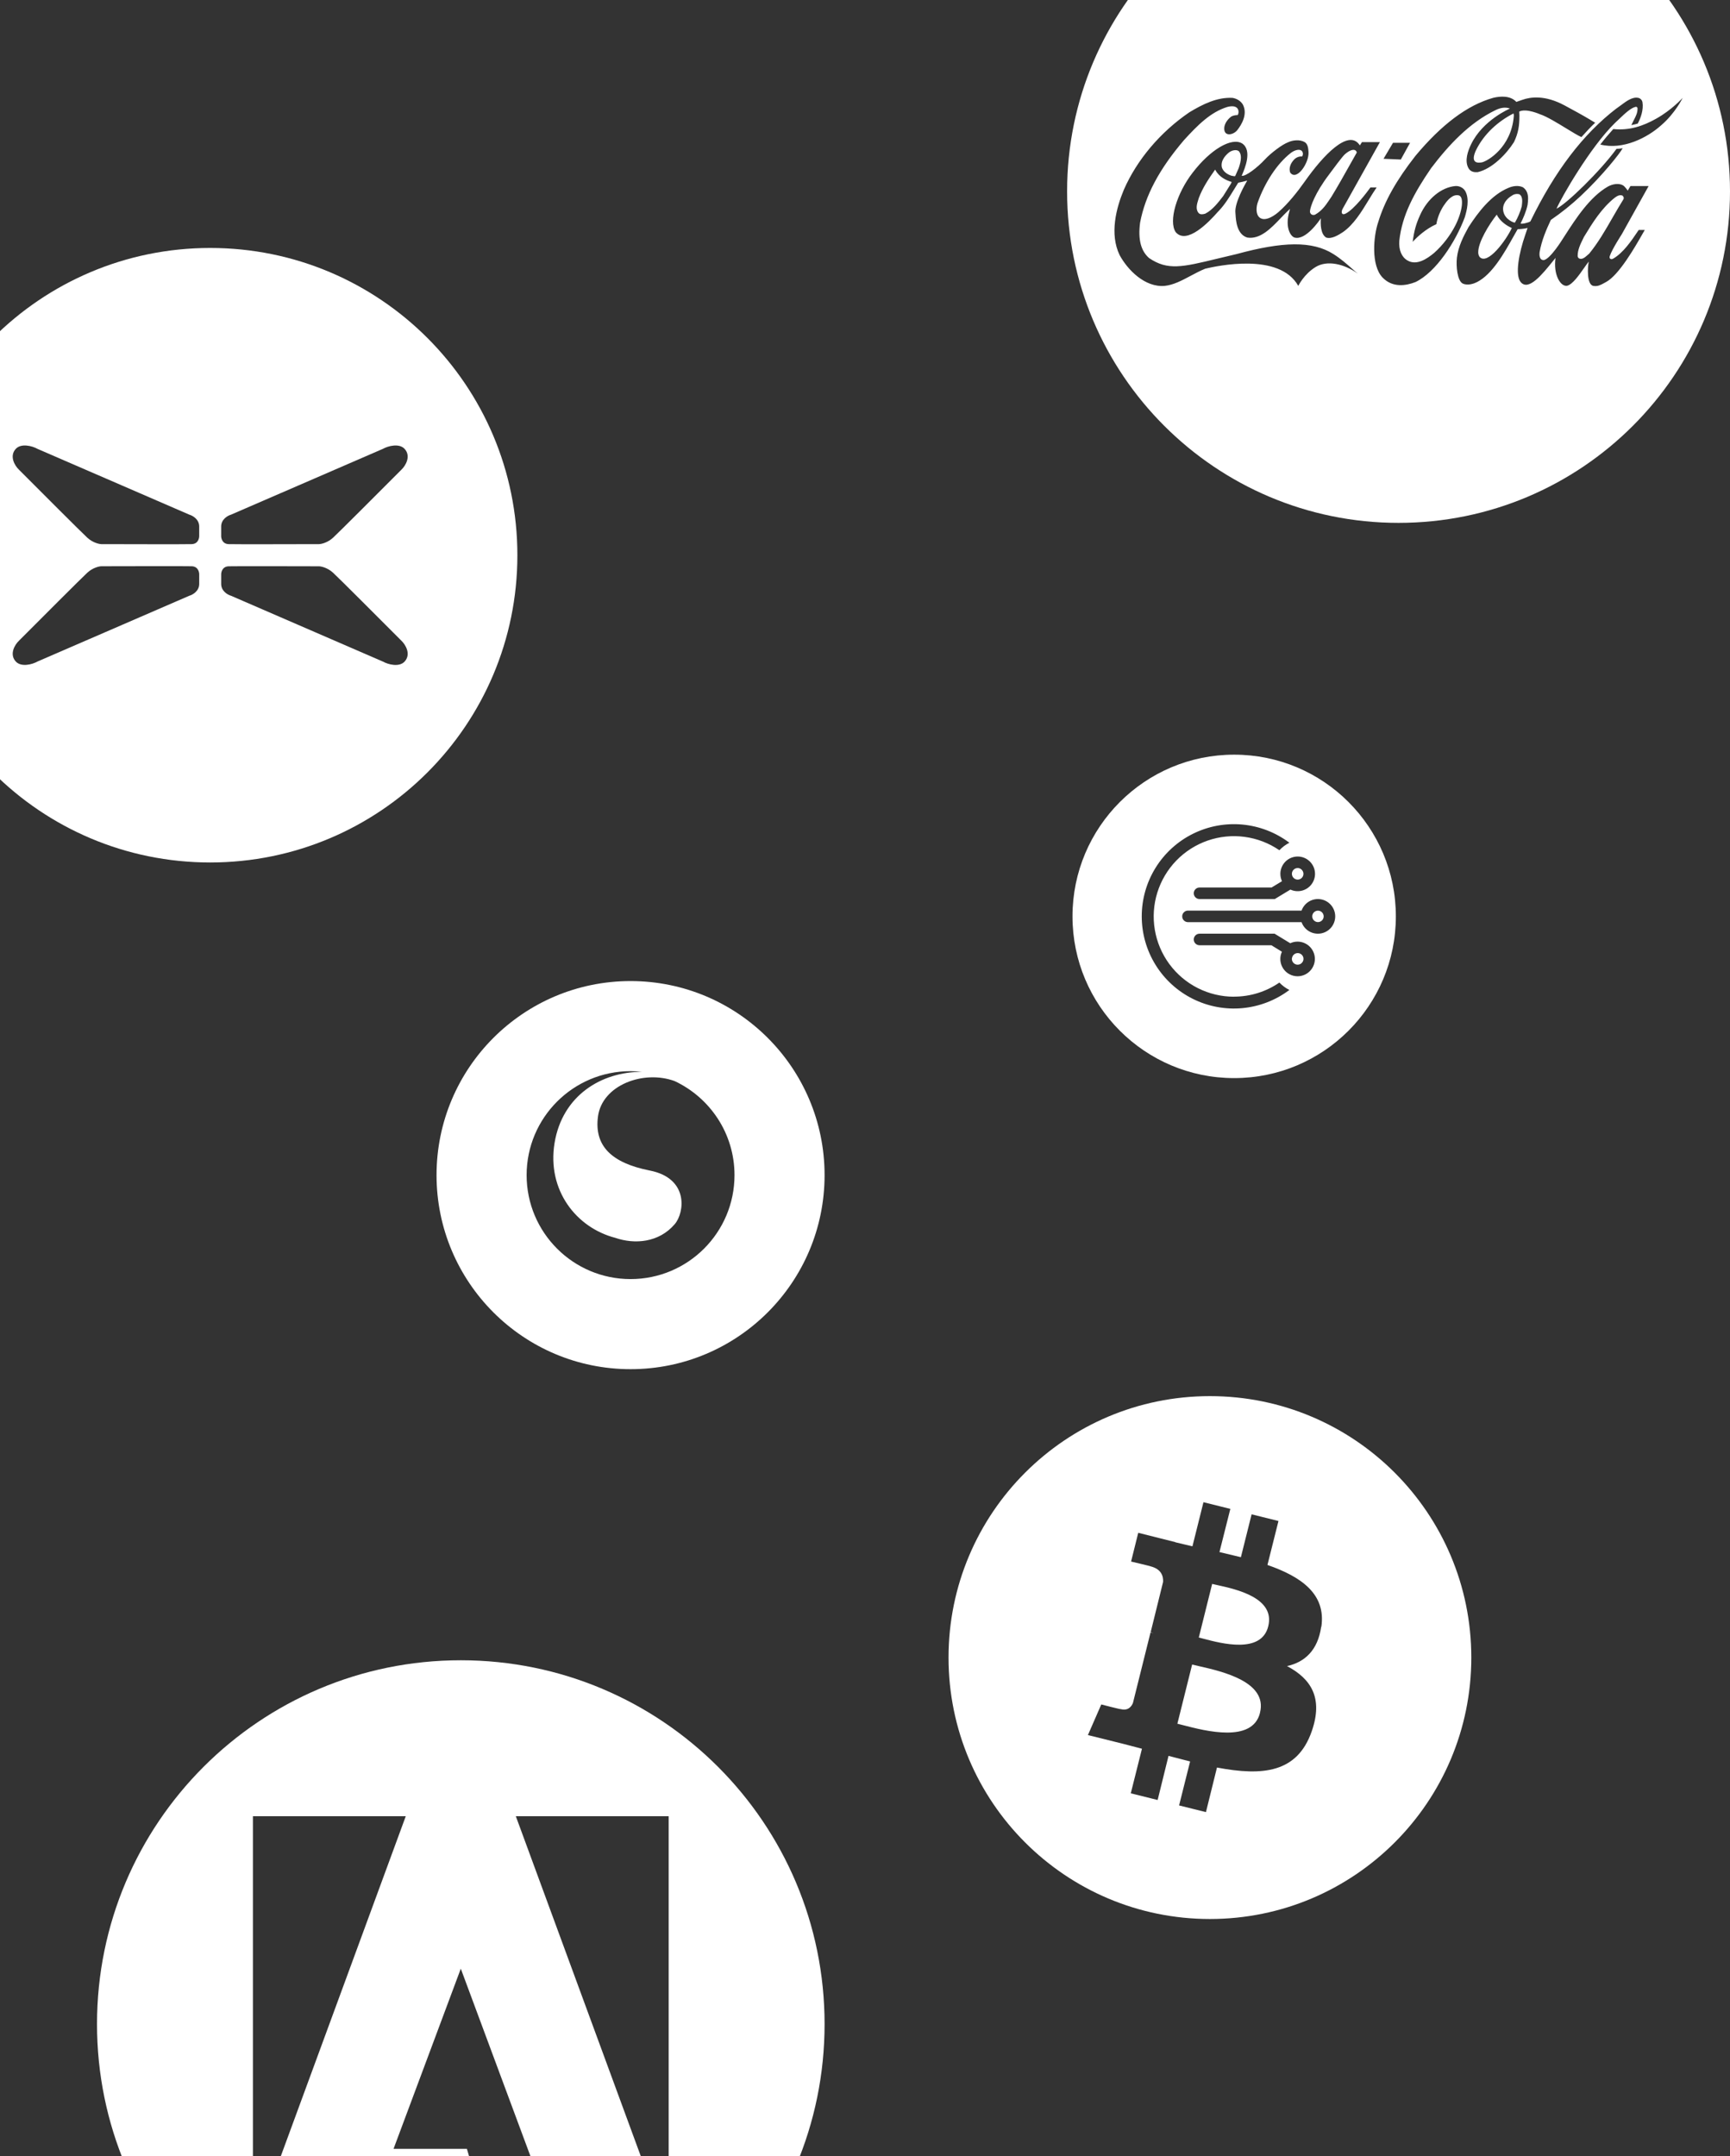 <svg width="321" height="400" viewBox="0 0 321 400" fill="none" xmlns="http://www.w3.org/2000/svg">
<rect x="0" y="0" width="321" height="400" fill="#333333" stroke="none"/>
<path fill-rule="evenodd" clip-rule="evenodd" d="M85.5 308C48.221 308 18 338.221 18 375.5C18 412.779 48.221 443 85.5 443C122.779 443 153 412.779 153 375.5C153 338.221 122.779 308 85.5 308ZM46.929 336.929H75.291L46.929 414.072V336.929ZM124.072 336.929H95.709L124.072 414.072V336.929ZM73.02 398.643L85.5 365.214L103.65 414.067H91.172L86.635 398.643H73.02Z" fill="white"/>
<path fill-rule="evenodd" clip-rule="evenodd" d="M259.5 -26C225.534 -26 198 1.534 198 35.5C198 69.466 225.534 97 259.5 97C293.466 97 321 69.466 321 35.5C321 1.534 293.466 -26 259.5 -26ZM294.548 47.337L294.876 47.053C296.543 45.017 297.876 42.695 299.163 40.451C299.254 40.293 299.346 40.135 299.438 39.976C300.01 38.988 300.597 37.975 301.208 37.002C301.25 36.923 301.277 36.837 301.289 36.748C301.289 36.57 301.157 36.387 301.043 36.284C300.553 36.084 300.09 36.339 299.659 36.644C297.158 38.608 295.44 41.426 293.968 43.842L293.894 43.963L293.762 44.239L293.756 44.252C293.24 45.298 292.708 46.375 292.734 47.534C292.763 47.697 292.873 47.903 293.033 47.96C293.598 48.174 294.07 47.758 294.524 47.358L294.548 47.337ZM278.943 39.23C279.274 40.791 280.994 41.36 281.091 41.294C281.631 40.374 282.07 39.342 282.356 38.292L282.363 38.226L282.369 38.175C282.405 37.896 282.444 37.593 282.444 37.297C282.444 36.787 282.334 36.31 281.932 36.047C281.693 35.977 281.44 35.963 281.194 36.008C280.949 36.053 280.717 36.154 280.518 36.304C279.604 36.833 278.662 37.883 278.943 39.23ZM274.286 46.812C274.28 47.108 274.363 47.4 274.526 47.648C275.989 49.316 279.492 44.527 280.515 42.294C279.692 41.942 278.328 41.112 277.728 39.816H277.724C276.287 41.628 274.253 44.953 274.286 46.812ZM298.691 47.51C298.513 48.031 298.99 48.204 299.33 47.978C301.212 46.893 302.721 44.65 303.921 42.868C303.967 42.799 304.013 42.73 304.059 42.663H305.186C305.072 42.852 304.91 43.135 304.709 43.488C303.395 45.789 300.399 51.036 298.003 52.318C297.895 52.375 297.789 52.434 297.683 52.492C297.041 52.847 296.442 53.178 295.677 53.041C294.379 52.878 294.566 49.438 294.803 48.538C294.586 48.764 294.273 49.211 293.904 49.739C293.018 51.007 291.805 52.743 290.797 53.01C289.554 53.249 288.177 50.934 288.627 47.846C288.484 48.021 288.339 48.202 288.19 48.386C286.155 50.911 283.603 54.076 282.156 52.318C281.069 50.985 281.853 46.899 283.004 43.585C283.004 43.585 283.391 42.447 283.434 42.307C283.419 42.296 283.415 42.296 283.404 42.296C282.769 42.458 281.96 42.503 281.684 42.518C281.635 42.521 281.602 42.523 281.592 42.524C281.335 42.966 281.067 43.444 280.786 43.945C279.079 46.988 276.909 50.857 274.08 52.32C273.594 52.566 272.36 53.076 271.378 52.584C270.423 52.054 270.144 49.447 270.328 47.8C270.588 45.696 271.53 43.859 272.474 42.146C274.227 39.447 276.661 36.17 279.916 34.843C280.643 34.523 281.721 34.323 282.591 34.749C283.338 35.28 283.535 36.047 283.535 36.862C283.535 37.239 283.489 37.628 283.441 38.008C283.158 39.333 282.591 40.556 282.141 41.463C282.358 41.606 283.634 41.312 283.964 41.066C288.515 31.729 293.725 24.891 299.892 20.147L299.941 20.118C300.197 19.946 300.464 19.746 300.739 19.54C301.751 18.781 302.868 17.944 303.945 18.146C304.152 18.184 304.341 18.286 304.488 18.438C304.634 18.589 304.73 18.781 304.762 18.989C304.984 20.342 304.435 21.908 303.885 22.921C303.411 23.075 302.693 23.206 302.693 23.206L303.202 22.183C303.563 21.482 303.879 20.865 303.839 20.035C303.734 19.815 303.611 19.804 303.514 19.815C302.614 19.995 301.458 21.094 300.34 22.165L299.62 22.846C295.034 27.345 289.644 36.748 288.809 38.718C290.691 37.817 296.903 31.777 299.938 27.619C300.56 27.599 301.087 27.496 301.087 27.496C300.6 28.432 297.274 32.627 293.329 36.33C291.59 37.961 289.728 39.455 287.759 40.8C286.896 42.63 286.039 44.646 285.673 46.768C285.629 47.06 285.532 48.321 286.485 48.246C287.704 47.98 289.905 44.411 289.905 44.411C290.065 44.166 290.228 43.913 290.394 43.654C292.412 40.528 294.986 36.54 298.339 34.613C299.174 34.149 300.384 33.907 301.21 34.419C301.401 34.542 301.869 35.111 302.023 35.366C302.023 35.366 302.368 34.771 302.528 34.511H305.904L300.905 43.482C300.905 43.482 299.137 46.183 298.691 47.51ZM259.919 29.594L256.711 29.458L258.468 26.497H261.631L259.919 29.594ZM299.341 23.942C302.368 24.248 304.867 23.376 307.279 22.031C310.222 20.393 312.214 18.159 312.214 18.159C312.214 18.159 310.852 21.01 308.195 23.272C305.684 25.517 301.182 27.874 296.934 26.813C297.687 25.829 298.502 24.871 299.341 23.942ZM275.005 30.11C276.112 29.844 280.377 27.307 280.878 21.645C280.9 21.436 280.9 21.285 280.834 21.047C278.071 22.44 275.301 24.825 273.794 28.026C272.771 30.402 274.332 30.242 275.005 30.11ZM270.054 34.511C270.866 34.465 271.629 34.903 271.949 35.583C272.657 37.042 272.2 38.955 271.789 40.308C270.089 44.863 266.458 50.482 262.658 52.318C260.906 53.01 258.422 53.427 256.55 51.505C254.347 49.241 254.839 43.765 255.74 41.169C256.91 37.316 259.107 33.413 262.647 28.898C267.464 23.13 272.233 19.508 277.071 18.146C278.416 17.823 280.243 17.709 281.357 18.904C281.357 18.904 281.895 18.724 282.486 18.515C283.986 17.983 286.657 17.599 290.276 19.541L290.437 19.627C291.979 20.46 293.543 21.304 295.025 22.192L295.98 22.769C295.319 23.384 294.146 24.617 293.43 25.431C292.837 25.178 291.804 24.547 290.65 23.841C288.952 22.803 286.991 21.605 285.778 21.21C285.778 21.21 283.169 20.035 281.895 20.698C281.915 20.924 281.926 21.227 281.926 21.456C281.926 23.329 281.73 24.665 280.917 26.358C279.509 28.594 276.841 31.331 274.177 31.937C273.597 31.975 272.878 31.918 272.474 31.197C271.699 29.816 272.384 27.968 272.938 26.815C275.11 22.258 280.173 20.138 280.173 20.138C279.38 19.837 278.46 19.949 277.471 20.441C272.613 22.8 268.813 26.89 265.54 31.197C262.366 35.838 260.15 39.91 259.636 44.694C259.52 46.379 260.069 47.686 261.143 48.312C262.85 49.333 264.8 48.006 266.118 46.908C267.724 45.461 269.054 43.734 270.045 41.812C271.348 39.238 271.69 36.578 270.711 36.255C269.59 35.944 268.593 37.117 268.095 37.846C266.777 39.609 266.518 41.586 266.518 41.586C264.618 42.421 262.944 43.945 262.125 44.872C262.379 42.807 262.766 41.512 263.478 39.939C264.833 36.879 267.414 34.749 270.054 34.511ZM229.194 32.647L229.837 31.191C230.057 30.547 230.25 29.853 230.25 29.238C230.25 28.783 230.145 28.366 229.866 28.045C229.413 27.694 228.634 27.874 228.131 28.214C227.608 28.603 226.422 29.675 226.712 31.037C226.92 31.737 227.601 32.326 228.502 32.601L228.787 32.647C228.798 32.649 228.809 32.652 228.819 32.654C228.973 32.689 229.105 32.719 229.194 32.647ZM228.421 34.039C228.436 34.013 228.464 33.925 228.464 33.925C228.504 33.837 228.519 33.802 228.519 33.773C228.519 33.756 228.513 33.745 228.508 33.745C227.522 33.462 226.204 32.847 225.501 31.52C225.5 31.507 225.498 31.503 225.496 31.499C225.494 31.497 225.493 31.494 225.493 31.491C225.472 31.494 225.453 31.501 225.436 31.511C224.315 33.093 223.164 34.797 222.44 36.728L222.352 37.013C222.099 37.808 221.787 38.792 222.391 39.504C222.677 39.855 223.235 39.768 223.639 39.636C224.99 38.95 226.074 37.532 226.946 36.391L226.971 36.359L228.421 34.039ZM246.688 32.262C246.651 32.312 246.617 32.358 246.585 32.401C243.978 35.847 243.137 38.34 243.066 39.153C243.049 39.273 243.066 39.395 243.116 39.506C243.166 39.617 243.246 39.712 243.347 39.779C243.53 39.91 243.802 39.891 243.969 39.844C245.129 39.21 245.843 38.3 246.55 37.239C246.55 37.239 247.053 36.482 247.051 36.493C248.205 34.609 249.387 32.5 250.498 30.519C250.929 29.752 251.348 29.004 251.751 28.296C251.698 27.881 251.079 27.292 249.533 28.627C249.096 29.006 247.41 31.285 246.688 32.262ZM221.291 32.041C224.511 27.817 228.528 25.355 230.529 26.644H230.527C232.376 27.965 230.953 31.292 230.498 32.358C230.451 32.467 230.415 32.552 230.393 32.609C231.111 32.789 233.356 31.043 234.691 29.594C235.757 28.438 237.867 26.815 239.018 26.389C239.877 25.981 241.204 25.849 242.074 26.358C242.658 26.692 242.757 27.509 242.796 28.23C242.913 30.237 240.582 33.67 239.389 32.003C239.143 31.285 239.363 30.38 240.136 29.585C240.327 29.39 240.558 29.239 240.812 29.142C241.067 29.045 241.34 29.005 241.612 29.025C241.849 28.656 241.788 28.118 241.415 27.898C241.019 27.661 240.226 27.823 239.499 28.381C236.914 30.4 234.689 33.879 233.371 37.562C233.138 38.254 233.011 39.306 233.424 40.027C234.557 41.74 237.206 39.355 237.206 39.355C238.994 37.791 240.718 35.627 242.074 33.705C245.592 28.706 250.143 24.006 252.208 26.809C252.223 26.829 252.241 26.858 252.258 26.886C252.283 26.926 252.307 26.964 252.32 26.976C252.348 26.938 252.713 26.361 252.713 26.361H256.043L249.102 38.781C248.957 39.074 248.863 39.489 249.102 39.686C249.293 39.818 249.629 39.651 249.629 39.651C251.282 38.862 253.747 35.505 254.211 34.872C254.26 34.805 254.287 34.769 254.288 34.769H255.437C254.946 35.474 254.463 36.27 253.963 37.092C252.628 39.288 251.175 41.679 249.164 43.069C248.397 43.572 247.062 44.417 246.062 44.066C245.006 43.414 245.012 41.483 245.083 40.499C245.082 40.499 245.074 40.512 245.057 40.535C244.78 40.944 242.254 44.658 240.185 44.066C239.46 43.84 238.381 42.155 239.24 39.218L239.357 38.755L238.805 39.276C238.428 39.639 238.04 40.045 237.64 40.463C235.85 42.339 233.822 44.463 231.421 44.068C229.481 43.474 229.321 40.87 229.258 39.843C229.249 39.704 229.242 39.594 229.233 39.522C229 37.672 231.088 34.073 231.386 33.56C231.408 33.522 231.42 33.501 231.421 33.499C230.87 33.658 230.312 33.791 229.749 33.897L228.954 35.186L228.901 35.272C228.092 36.59 227.253 37.956 226.171 39.096L225.961 39.313C224.337 41.18 220.212 45.465 218.154 43.069C216.773 41.033 218.348 35.829 221.291 32.041ZM229.437 47.137C238.023 44.797 243.497 44.655 247.42 47.137C248.778 47.998 249.819 48.916 250.741 49.729C251.167 50.104 251.568 50.457 251.962 50.772C249.44 48.955 246.266 48.209 244.099 49.542C241.929 50.875 240.894 53.038 240.894 53.038C237.382 46.761 225.725 49.353 223.639 49.845C222.717 50.214 221.817 50.694 220.923 51.17C219.32 52.025 217.738 52.869 216.088 53.038C212.426 53.342 209.23 50.062 207.752 47.337C205.843 43.405 207.117 38.575 208.527 35.206C210.972 29.618 215.292 24.513 220.691 20.828C223.16 19.341 225.838 17.997 228.71 18.159C229.549 18.311 230.224 18.754 230.615 19.398C231.548 21.208 230.362 23.149 229.56 24.162C228.816 25.06 227.089 25.403 227.158 23.764C227.206 22.695 228.093 21.9 228.416 21.651C228.816 21.397 229.33 21.351 229.637 21.351C229.929 21.085 230.153 19.229 227.748 19.835C224.612 20.801 222.235 23.206 219.674 26.009C215.084 31.397 212.501 36.255 211.543 41.303C211.132 44.4 211.684 46.55 213.223 47.883C216.659 50.214 219.392 49.553 225.868 47.986C226.947 47.725 228.13 47.438 229.437 47.137Z" fill="white"/>
<g clip-path="url(#clip0_27_446)">
<path fill-rule="evenodd" clip-rule="evenodd" d="M224.5 259C197.714 259 176 280.714 176 307.5C176 334.286 197.714 356 224.5 356C251.286 356 273 334.286 273 307.5C273 280.714 251.286 259 224.5 259ZM235.175 290.321C241.485 292.512 246.067 295.739 245.175 301.791V301.789H245.145C244.511 306.199 242.062 308.361 238.806 309.082C243.273 311.444 245.549 314.99 243.389 321.184C240.708 328.88 234.309 329.512 225.808 327.9L223.762 336.171L218.779 334.93L220.823 326.775L216.818 325.738L214.8 333.922L209.815 332.684L211.89 324.413L208.346 323.49L201.863 321.877L204.34 316.199C204.34 316.199 208 317.15 207.942 317.063C209.352 317.439 209.988 316.518 210.219 315.911L213.475 302.856L214.022 302.972L213.503 302.799L215.81 293.463C215.867 292.425 215.521 291.1 213.503 290.581C213.562 290.553 209.872 289.687 209.872 289.687L211.199 284.355L218.086 286.086V286.113L221.256 286.863L223.301 278.679L228.287 279.918L226.27 287.929L230.247 288.88L232.236 280.926L237.219 282.166L235.175 290.321ZM219.556 320.05C223.672 321.118 232.404 323.383 233.791 317.756V317.727C235.232 311.992 226.757 310.067 222.521 309.105C222.01 308.989 221.561 308.887 221.199 308.794L218.462 319.772C218.771 319.846 219.14 319.942 219.556 320.05ZM223.255 303.992C226.637 304.889 234.051 306.854 235.319 301.704C236.645 296.424 229.399 294.83 225.899 294.061C225.522 293.978 225.189 293.904 224.914 293.837L222.437 303.779C222.671 303.837 222.946 303.91 223.255 303.992Z" fill="white"/>
</g>
<g clip-path="url(#clip1_27_446)">
<path fill-rule="evenodd" clip-rule="evenodd" d="M39 46C7.52 46 -18 71.52 -18 103C-18 134.48 7.52 160 39 160C70.48 160 96 134.48 96 103C96 71.52 70.48 46 39 46ZM36.962 99.328V97.667C36.962 96.337 35.747 95.653 35.14 95.48L6.956 83.27C5.966 82.71 3.919 82.197 2.929 83.27C1.689 84.618 2.738 86.391 3.503 87.118C7.324 90.951 15.209 98.843 16.206 99.755C17.204 100.667 18.348 100.928 18.796 100.944C23.891 100.96 34.383 100.981 35.572 100.944C36.759 100.905 36.993 99.851 36.962 99.328ZM41.038 99.328V97.667C41.038 96.337 42.253 95.653 42.86 95.48L71.044 83.27C72.034 82.71 74.081 82.197 75.071 83.27C76.311 84.618 75.262 86.391 74.497 87.118C70.676 90.951 62.791 98.843 61.794 99.755C60.796 100.667 59.652 100.928 59.204 100.944C54.109 100.96 43.617 100.981 42.428 100.944C41.241 100.905 41.007 99.851 41.038 99.328ZM36.964 108.328V106.664C36.995 106.141 36.763 105.089 35.574 105.048C34.385 105.011 23.893 105.034 18.796 105.048C18.35 105.064 17.208 105.325 16.21 106.237C15.213 107.149 7.326 115.041 3.507 118.875C2.74 119.603 1.691 121.375 2.931 122.722C3.921 123.797 5.968 123.282 6.958 122.722L35.142 110.512C35.749 110.339 36.964 109.657 36.964 108.328ZM41.04 106.673V108.334C41.04 109.663 42.255 110.347 42.862 110.52L71.046 122.73C72.036 123.29 74.084 123.803 75.073 122.73C76.313 121.383 75.264 119.61 74.499 118.883C70.678 115.05 62.793 107.157 61.796 106.245C60.798 105.333 59.654 105.073 59.206 105.056C54.111 105.04 43.619 105.02 42.43 105.056C41.243 105.095 41.009 106.149 41.04 106.673Z" fill="white"/>
</g>
<g clip-path="url(#clip2_27_446)">
<path fill-rule="evenodd" clip-rule="evenodd" d="M117 182C97.118 182 81 198.118 81 218C81 237.882 97.118 254 117 254C136.882 254 153 237.882 153 218C153 198.118 136.882 182 117 182ZM110.96 207.088C111.753 201.291 119.407 198.435 125.186 200.557C131.739 203.637 136.286 210.279 136.286 218C136.286 228.65 127.653 237.286 117 237.286C106.349 237.286 97.714 228.65 97.714 218C97.714 207.349 106.349 198.714 117 198.714C117.71 198.717 118.419 198.758 119.124 198.838C111.621 198.821 104.338 203.201 102.891 212.078C101.479 220.809 106.925 227.756 114.164 229.636C117.747 230.874 122.253 230.54 125.193 227.102C127.026 224.96 127.86 218.589 120.569 217.149C113.54 215.759 110.205 212.63 110.96 207.088Z" fill="white"/>
</g>
<g clip-path="url(#clip3_27_446)">
<path fill-rule="evenodd" clip-rule="evenodd" d="M229 140C212.431 140 199 153.431 199 170C199 186.569 212.431 200 229 200C245.569 200 259 186.569 259 170C259 153.431 245.569 140 229 140ZM237.389 182.278C234.989 183.928 232.086 184.893 228.946 184.893L228.957 184.903C226.624 184.903 224.323 184.354 222.241 183.301C220.159 182.248 218.353 180.721 216.97 178.842C215.586 176.964 214.663 174.786 214.275 172.485C213.888 170.185 214.046 167.825 214.737 165.597C215.429 163.368 216.634 161.333 218.257 159.656C219.879 157.979 221.872 156.707 224.076 155.942C226.281 155.176 228.634 154.94 230.946 155.251C233.259 155.562 235.466 156.412 237.389 157.732C237.921 157.163 238.548 156.691 239.243 156.339C236.704 154.426 233.682 153.258 230.516 152.966C227.351 152.675 224.166 153.272 221.321 154.691C218.476 156.109 216.082 158.292 214.409 160.996C212.736 163.699 211.85 166.815 211.85 169.995C211.85 173.174 212.736 176.29 214.409 178.993C216.082 181.697 218.476 183.88 221.321 185.298C224.166 186.717 227.351 187.314 230.516 187.023C233.682 186.731 236.704 185.564 239.243 183.65C238.546 183.307 237.925 182.836 237.389 182.278ZM240.32 161.136C240.465 161.067 240.625 161.031 240.786 161.032C241.037 161.035 241.28 161.126 241.471 161.289C241.602 161.399 241.704 161.538 241.77 161.695C241.836 161.852 241.864 162.023 241.85 162.192C241.837 162.362 241.784 162.526 241.695 162.671C241.605 162.816 241.483 162.938 241.337 163.026C241.191 163.114 241.026 163.167 240.856 163.178C240.687 163.19 240.516 163.161 240.36 163.094C240.203 163.027 240.065 162.923 239.956 162.792C239.848 162.661 239.772 162.506 239.736 162.339C239.7 162.182 239.701 162.019 239.737 161.862C239.773 161.705 239.845 161.558 239.946 161.432C240.046 161.307 240.174 161.206 240.32 161.136ZM237.871 163.475C237.679 163.068 237.571 162.596 237.571 162.103C237.573 161.409 237.8 160.733 238.218 160.178C238.636 159.623 239.222 159.218 239.89 159.025C240.557 158.831 241.269 158.859 241.919 159.104C242.57 159.349 243.123 159.798 243.496 160.384C243.87 160.97 244.043 161.661 243.991 162.354C243.938 163.047 243.663 163.704 243.206 164.227C242.748 164.75 242.134 165.111 241.454 165.255C240.774 165.4 240.066 165.32 239.436 165.028L236.532 166.786H222.571C222.287 166.786 222.015 166.673 221.814 166.472C221.613 166.271 221.5 165.998 221.5 165.714C221.5 165.43 221.613 165.158 221.814 164.957C222.015 164.756 222.287 164.643 222.571 164.643H235.943L237.871 163.475ZM242.908 167.227C242.254 167.611 241.756 168.214 241.504 168.928H220.429C220.144 168.928 219.872 169.041 219.671 169.242C219.47 169.443 219.357 169.716 219.357 170C219.357 170.284 219.47 170.557 219.671 170.758C219.872 170.958 220.144 171.071 220.429 171.071H241.504C241.756 171.786 242.254 172.389 242.908 172.772C243.562 173.156 244.33 173.296 245.078 173.168C245.825 173.04 246.503 172.651 246.992 172.072C247.48 171.492 247.748 170.758 247.748 170C247.748 169.242 247.48 168.508 246.992 167.928C246.503 167.348 245.825 166.96 245.078 166.832C244.33 166.704 243.562 166.844 242.908 167.227ZM239.945 177.222C239.838 177.359 239.766 177.521 239.736 177.693H239.725C239.685 177.907 239.711 178.128 239.8 178.327C239.889 178.525 240.037 178.692 240.223 178.805C240.409 178.918 240.625 178.971 240.842 178.958C241.06 178.945 241.268 178.866 241.439 178.732C241.578 178.627 241.689 178.489 241.763 178.33C241.836 178.172 241.87 177.999 241.861 177.824C241.852 177.65 241.801 177.481 241.711 177.331C241.622 177.181 241.498 177.055 241.349 176.965C241.2 176.874 241.031 176.821 240.857 176.81C240.683 176.799 240.509 176.831 240.35 176.903C240.191 176.974 240.052 177.084 239.945 177.222ZM237.57 178.125C237.533 177.586 237.633 177.047 237.861 176.557L235.9 175.357H222.571C222.287 175.357 222.015 175.244 221.814 175.043C221.613 174.842 221.5 174.57 221.5 174.286C221.5 174.001 221.613 173.729 221.814 173.528C222.015 173.327 222.287 173.214 222.571 173.214H236.5L239.404 174.982C239.839 174.78 240.314 174.677 240.794 174.682C241.274 174.687 241.746 174.8 242.177 175.012C242.608 175.223 242.986 175.529 243.283 175.906C243.58 176.283 243.789 176.721 243.895 177.189C244 177.658 244 178.143 243.893 178.611C243.786 179.079 243.576 179.517 243.278 179.893C242.98 180.27 242.601 180.574 242.17 180.785C241.739 180.995 241.266 181.107 240.786 181.111C240.246 181.114 239.714 180.981 239.239 180.723C238.764 180.466 238.362 180.093 238.071 179.639C237.779 179.184 237.606 178.663 237.57 178.125ZM245.296 170.75C245.495 170.551 245.607 170.281 245.607 170C245.607 169.719 245.495 169.449 245.296 169.25C245.098 169.051 244.828 168.939 244.546 168.939C244.265 168.939 243.995 169.051 243.796 169.25C243.597 169.449 243.486 169.719 243.486 170C243.486 170.281 243.597 170.551 243.796 170.75C243.995 170.949 244.265 171.061 244.546 171.061C244.828 171.061 245.098 170.949 245.296 170.75Z" fill="white"/>
</g>
<defs>
<clipPath id="clip0_27_446">
<rect width="97" height="97" fill="white" transform="translate(176 259)"/>
</clipPath>
<clipPath id="clip1_27_446">
<rect width="114" height="114" fill="white" transform="translate(-18 46)"/>
</clipPath>
<clipPath id="clip2_27_446">
<rect width="72" height="72" fill="white" transform="translate(81 182)"/>
</clipPath>
<clipPath id="clip3_27_446">
<rect width="60" height="60" fill="white" transform="translate(199 140)"/>
</clipPath>
</defs>
</svg>

